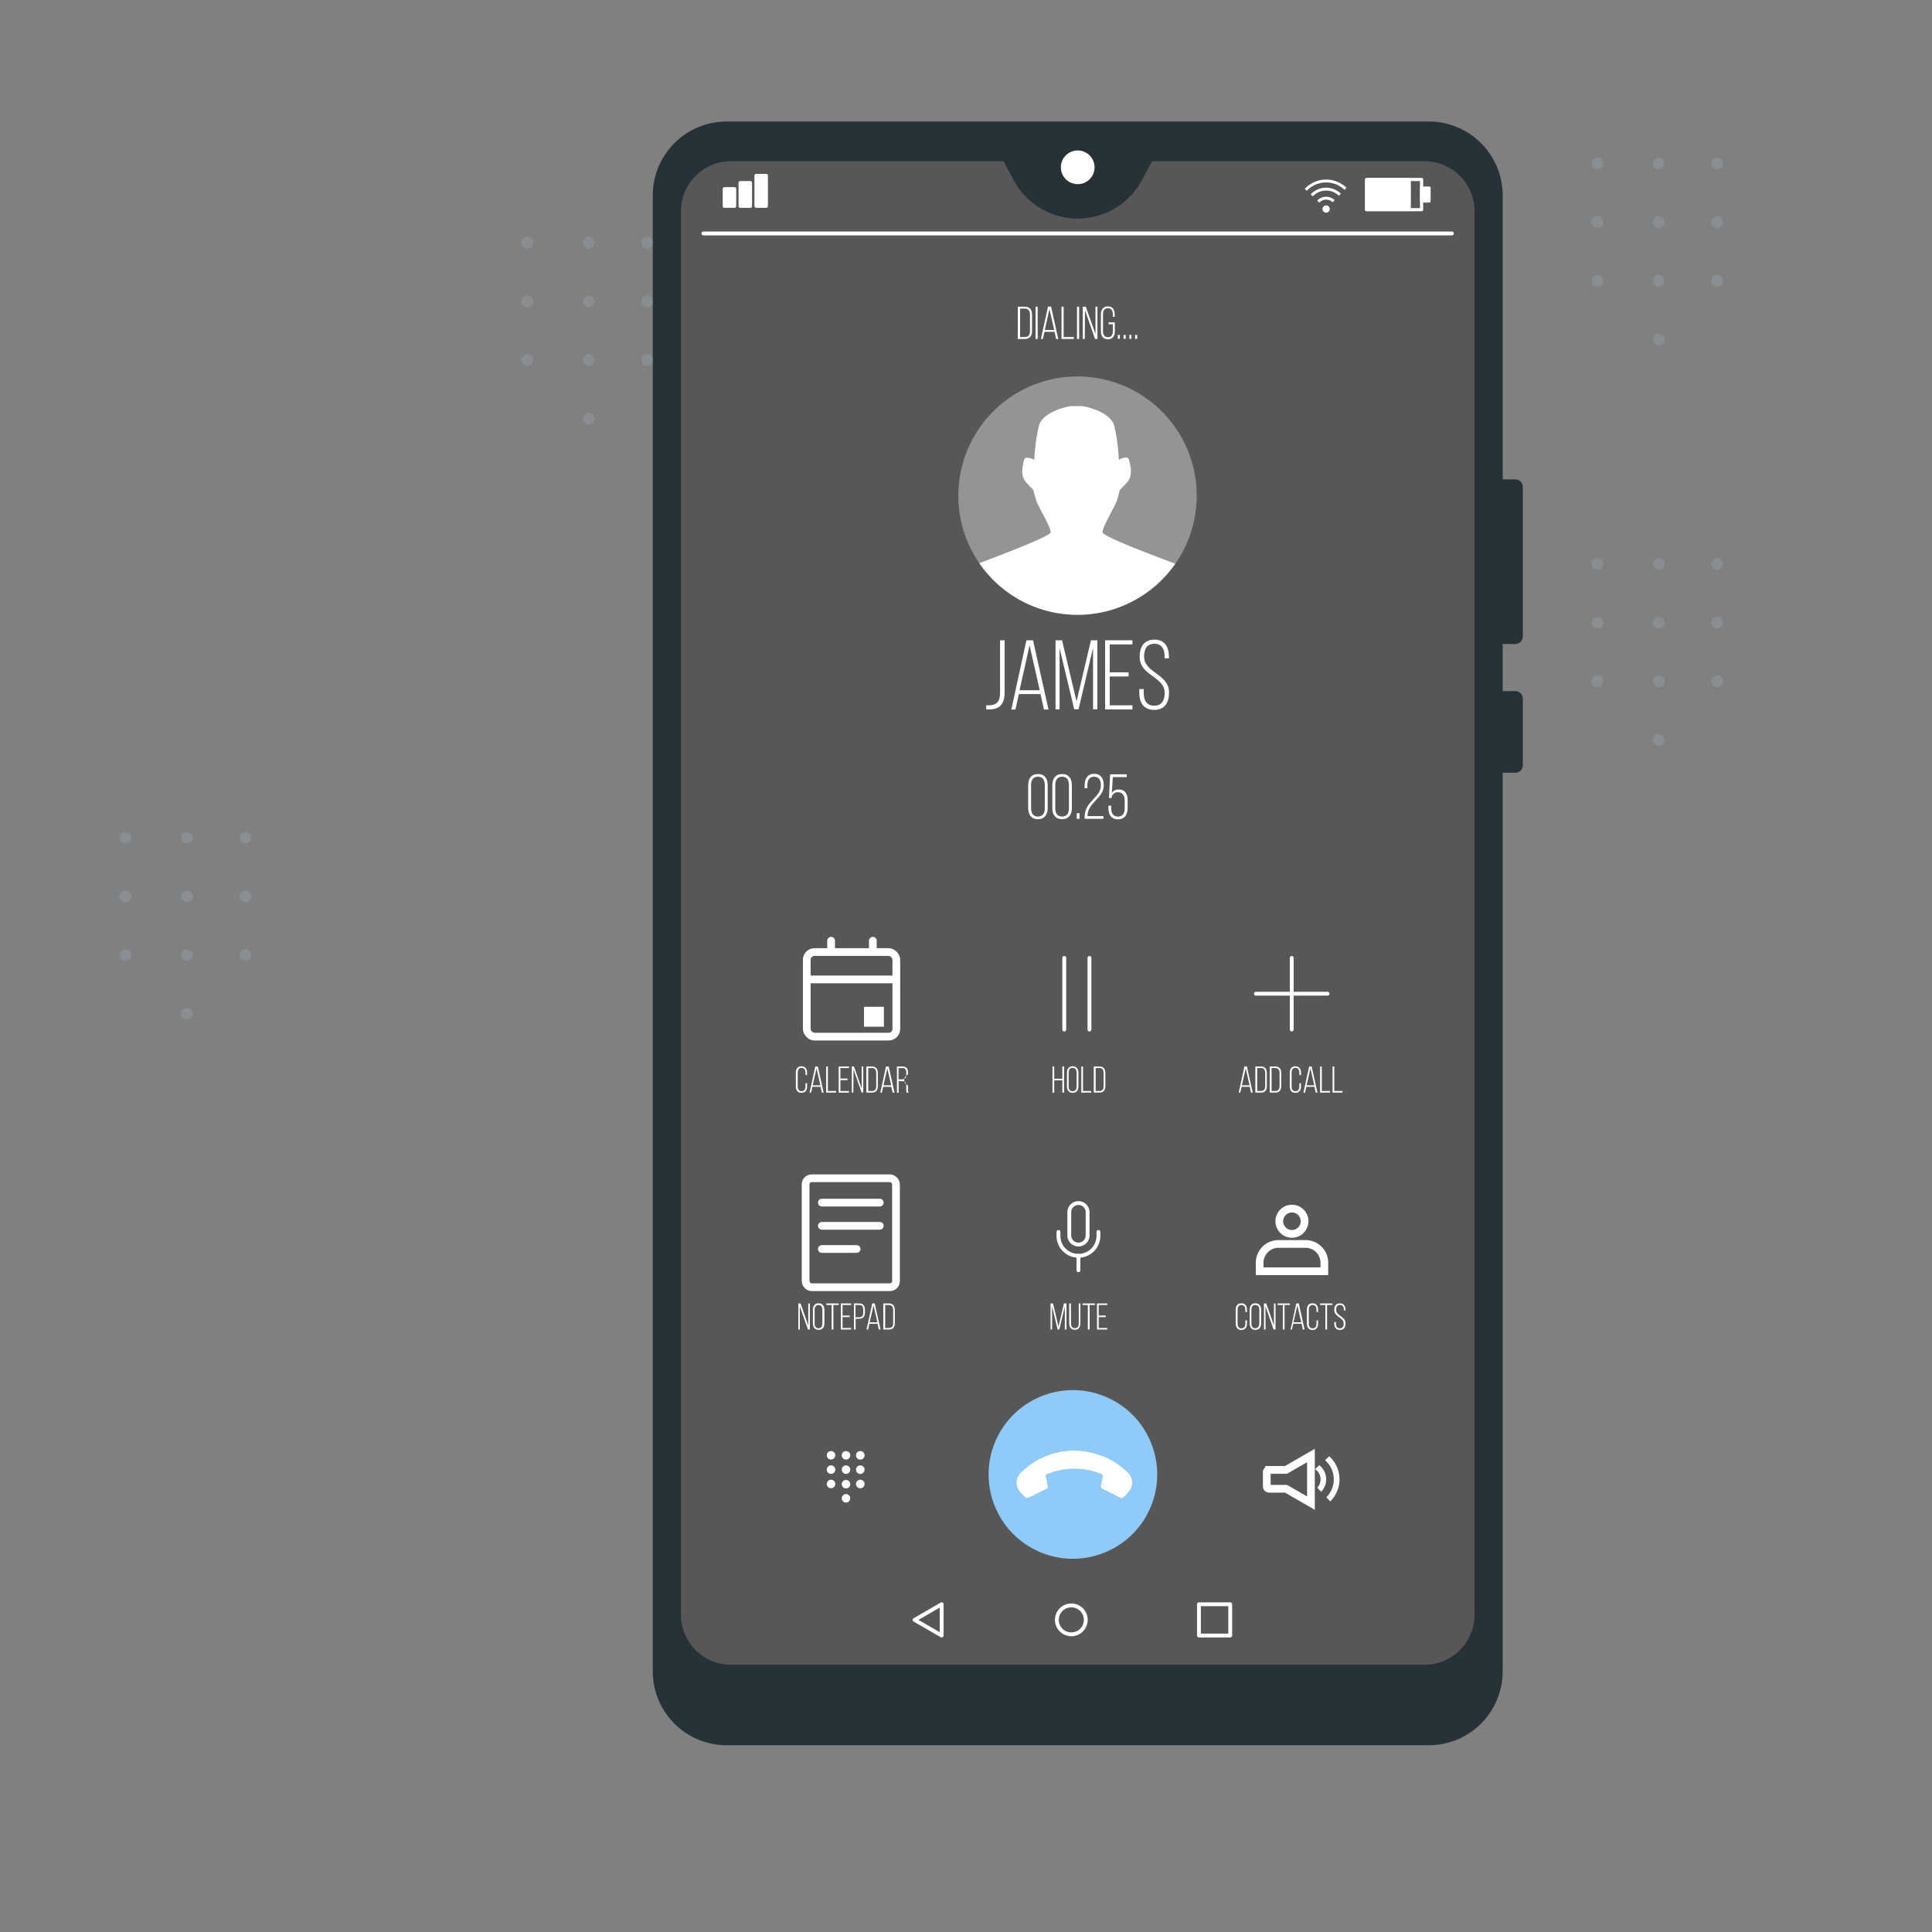 <svg xmlns="http://www.w3.org/2000/svg" viewBox="0 0 500 500"><rect x="0" y="0" width="500" height="500" fill="#808080" stroke="none"/><g id="freepik--Graphics--inject-39"><path d="M413.41,147.45a1.51,1.51,0,1,1,1.51-1.51A1.51,1.51,0,0,1,413.41,147.45Z" style="fill:#888e92"></path><path d="M429.29,147.45a1.51,1.51,0,1,1,1.51-1.51A1.51,1.51,0,0,1,429.29,147.45Z" style="fill:#888e92"></path><path d="M444.4,147.45a1.51,1.51,0,1,1,1.51-1.51A1.51,1.51,0,0,1,444.4,147.45Z" style="fill:#888e92"></path><path d="M413.41,162.64a1.52,1.52,0,1,1,1.51-1.52A1.52,1.52,0,0,1,413.41,162.64Z" style="fill:#888e92"></path><path d="M429.29,162.64a1.52,1.52,0,1,1,1.51-1.52A1.52,1.52,0,0,1,429.29,162.64Z" style="fill:#888e92"></path><path d="M444.4,162.64a1.52,1.52,0,1,1,1.51-1.52A1.52,1.52,0,0,1,444.4,162.64Z" style="fill:#888e92"></path><circle cx="413.41" cy="176.3" r="1.51" style="fill:#888e92"></circle><circle cx="429.29" cy="176.3" r="1.51" style="fill:#888e92"></circle><circle cx="444.4" cy="176.3" r="1.51" style="fill:#888e92"></circle><path d="M429.29,193a1.52,1.52,0,1,1,1.51-1.51A1.52,1.52,0,0,1,429.29,193Z" style="fill:#888e92"></path><circle cx="413.41" cy="42.3" r="1.51" style="fill:#888e92"></circle><circle cx="429.29" cy="42.3" r="1.51" style="fill:#888e92"></circle><circle cx="444.4" cy="42.3" r="1.51" style="fill:#888e92"></circle><path d="M413.41,59a1.52,1.52,0,1,1,1.51-1.51A1.52,1.52,0,0,1,413.41,59Z" style="fill:#888e92"></path><path d="M429.29,59a1.52,1.52,0,1,1,1.51-1.51A1.52,1.52,0,0,1,429.29,59Z" style="fill:#888e92"></path><path d="M444.4,59a1.52,1.52,0,1,1,1.51-1.51A1.52,1.52,0,0,1,444.4,59Z" style="fill:#888e92"></path><path d="M413.41,74.18a1.52,1.52,0,1,1,1.51-1.51A1.52,1.52,0,0,1,413.41,74.18Z" style="fill:#888e92"></path><path d="M429.29,74.18a1.52,1.52,0,1,1,1.51-1.51A1.52,1.52,0,0,1,429.29,74.18Z" style="fill:#888e92"></path><path d="M444.4,74.18a1.52,1.52,0,1,1,1.51-1.51A1.52,1.52,0,0,1,444.4,74.18Z" style="fill:#888e92"></path><circle cx="429.29" cy="87.85" r="1.51" style="fill:#888e92"></circle><path d="M32.5,218.33A1.52,1.52,0,1,1,34,216.82,1.52,1.52,0,0,1,32.5,218.33Z" style="fill:#888e92"></path><path d="M48.38,218.33a1.52,1.52,0,1,1,1.51-1.51A1.52,1.52,0,0,1,48.38,218.33Z" style="fill:#888e92"></path><path d="M63.49,218.33A1.52,1.52,0,1,1,65,216.82,1.52,1.52,0,0,1,63.49,218.33Z" style="fill:#888e92"></path><path d="M32.5,233.51A1.51,1.51,0,1,1,34,232,1.52,1.52,0,0,1,32.5,233.51Z" style="fill:#888e92"></path><circle cx="48.38" cy="232" r="1.51" style="fill:#888e92"></circle><path d="M63.49,233.51A1.51,1.51,0,1,1,65,232,1.52,1.52,0,0,1,63.49,233.51Z" style="fill:#888e92"></path><path d="M32.5,248.7A1.52,1.52,0,1,1,34,247.18,1.52,1.52,0,0,1,32.5,248.7Z" style="fill:#888e92"></path><path d="M48.38,248.7a1.52,1.52,0,1,1,1.51-1.52A1.52,1.52,0,0,1,48.38,248.7Z" style="fill:#888e92"></path><path d="M63.49,248.7A1.52,1.52,0,1,1,65,247.18,1.52,1.52,0,0,1,63.49,248.7Z" style="fill:#888e92"></path><path d="M48.38,263.88a1.52,1.52,0,1,1,1.51-1.52A1.52,1.52,0,0,1,48.38,263.88Z" style="fill:#888e92"></path><path d="M136.5,64.33A1.52,1.52,0,1,1,138,62.82,1.52,1.52,0,0,1,136.5,64.33Z" style="fill:#888e92"></path><path d="M152.38,64.33a1.52,1.52,0,1,1,1.51-1.51A1.52,1.52,0,0,1,152.38,64.33Z" style="fill:#888e92"></path><path d="M167.49,64.33A1.52,1.52,0,1,1,169,62.82,1.52,1.52,0,0,1,167.49,64.33Z" style="fill:#888e92"></path><path d="M136.5,79.51A1.51,1.51,0,1,1,138,78,1.52,1.52,0,0,1,136.5,79.51Z" style="fill:#888e92"></path><circle cx="152.38" cy="78" r="1.51" style="fill:#888e92"></circle><path d="M167.49,79.51A1.51,1.51,0,1,1,169,78,1.52,1.52,0,0,1,167.49,79.51Z" style="fill:#888e92"></path><path d="M136.5,94.7A1.52,1.52,0,1,1,138,93.18,1.52,1.52,0,0,1,136.5,94.7Z" style="fill:#888e92"></path><path d="M152.38,94.7a1.52,1.52,0,1,1,1.51-1.52A1.52,1.52,0,0,1,152.38,94.7Z" style="fill:#888e92"></path><path d="M167.49,94.7A1.52,1.52,0,1,1,169,93.18,1.52,1.52,0,0,1,167.49,94.7Z" style="fill:#888e92"></path><circle cx="152.38" cy="108.36" r="1.51" style="fill:#888e92"></circle></g><g id="freepik--Device--inject-39"><path d="M392.15,166.17a1.44,1.44,0,0,0,1.45-1.44V126a1.45,1.45,0,0,0-1.45-1.44h-3.76v-74a18.61,18.61,0,0,0-18.61-18.61H188.05a18.61,18.61,0,0,0-18.61,18.61V432.55a18.62,18.62,0,0,0,18.61,18.62H369.78a18.62,18.62,0,0,0,18.61-18.62V199.49h3.76a1.45,1.45,0,0,0,1.45-1.44V180.8a1.45,1.45,0,0,0-1.45-1.44h-3.76V166.17Zm-10,251.89a13.46,13.46,0,0,1-13.64,13.28H189.37a13.46,13.46,0,0,1-13.64-13.28V54.51a13.46,13.46,0,0,1,13.64-13.29H260l2.94,5.45a18.32,18.32,0,0,0,32,0l2.94-5.45h70.59A13.46,13.46,0,0,1,382.1,54.51Z" style="fill:#263238;stroke:#263238;stroke-linecap:round;stroke-linejoin:round"></path><path d="M283.77,43.31a4.86,4.86,0,1,0-4.86,4.85A4.85,4.85,0,0,0,283.77,43.31Z" style="fill:#fff;stroke:#263238;stroke-linecap:round;stroke-linejoin:round"></path><path d="M368.46,41.22H297.87l-2.94,5.45a18.32,18.32,0,0,1-32,0L260,41.22H189.37a13.46,13.46,0,0,0-13.64,13.29V418.06a13.46,13.46,0,0,0,13.64,13.28H368.46a13.46,13.46,0,0,0,13.64-13.28V54.51A13.46,13.46,0,0,0,368.46,41.22Z" style="fill:#575757;stroke:#263238;stroke-linecap:round;stroke-linejoin:round"></path><path d="M216.17,376.64a1.1,1.1,0,1,1-1.1-1.11A1.1,1.1,0,0,1,216.17,376.64Z" style="fill:#fff"></path><path d="M220.05,376.64a1.1,1.1,0,1,1-1.1-1.11A1.1,1.1,0,0,1,220.05,376.64Z" style="fill:#fff"></path><path d="M223.75,376.64a1.11,1.11,0,1,1-1.11-1.11A1.11,1.11,0,0,1,223.75,376.64Z" style="fill:#fff"></path><path d="M216.17,380.35a1.1,1.1,0,1,1-1.1-1.11A1.1,1.1,0,0,1,216.17,380.35Z" style="fill:#fff"></path><path d="M220.05,380.35a1.1,1.1,0,1,1-1.1-1.11A1.1,1.1,0,0,1,220.05,380.35Z" style="fill:#fff"></path><path d="M223.75,380.35a1.11,1.11,0,1,1-1.11-1.11A1.11,1.11,0,0,1,223.75,380.35Z" style="fill:#fff"></path><path d="M216.17,384.06a1.1,1.1,0,1,1-1.1-1.11A1.1,1.1,0,0,1,216.17,384.06Z" style="fill:#fff"></path><path d="M220.05,384.06A1.1,1.1,0,1,1,219,383,1.1,1.1,0,0,1,220.05,384.06Z" style="fill:#fff"></path><path d="M223.75,384.06a1.11,1.11,0,1,1-1.11-1.11A1.11,1.11,0,0,1,223.75,384.06Z" style="fill:#fff"></path><path d="M220.05,387.76a1.1,1.1,0,1,1-1.1-1.1A1.11,1.11,0,0,1,220.05,387.76Z" style="fill:#fff"></path><path d="M339.27,376.68l-6.45,3.73h-4.37a.61.61,0,0,0-.61.61v3.66a.61.61,0,0,0,.61.61h4.38l6.44,3.72Z" style="fill:none;stroke:#fff;stroke-linecap:round;stroke-miterlimit:10;stroke-width:2px"></path><path d="M345.18,382.85a6.56,6.56,0,0,1-1.92,4.65l1,1.07a8,8,0,0,0-.26-11.68l-1.09,1A6.58,6.58,0,0,1,345.18,382.85Z" style="fill:#fff"></path><path d="M341.76,382.85a3.14,3.14,0,0,1-.85,2.15l1,1.08a4.63,4.63,0,0,0-.48-6.88l-1.11,1A3.17,3.17,0,0,1,341.76,382.85Z" style="fill:#fff"></path><polygon points="236.69 419.23 243.7 423.27 243.7 415.18 236.69 419.23" style="fill:none;stroke:#fff;stroke-linecap:round;stroke-linejoin:round"></polygon><path d="M281,419.23a3.74,3.74,0,1,0-3.73,3.73A3.74,3.74,0,0,0,281,419.23Z" style="fill:none;stroke:#fff;stroke-linecap:round;stroke-linejoin:round"></path><rect x="310.29" y="415.18" width="8.09" height="8.09" style="fill:none;stroke:#fff;stroke-linecap:round;stroke-linejoin:round"></rect><rect x="353.67" y="46.45" width="14.23" height="7.81" style="fill:none;stroke:#fff;stroke-linecap:round;stroke-linejoin:round;stroke-width:0.821px"></rect><rect x="353.67" y="46.45" width="11.1" height="7.81" style="fill:#fff;stroke:#fff;stroke-linecap:round;stroke-linejoin:round;stroke-width:0.725px"></rect><rect x="367.87" y="48.63" width="2.01" height="3.44" style="fill:#fff;stroke:#fff;stroke-linecap:round;stroke-linejoin:round;stroke-width:0.725px"></rect><rect x="187.48" y="48.87" width="2.61" height="4.47" style="fill:#fff;stroke:#fff;stroke-linecap:round;stroke-linejoin:round;stroke-width:0.883px"></rect><rect x="191.58" y="47.3" width="2.61" height="6.05" style="fill:#fff;stroke:#fff;stroke-linecap:round;stroke-linejoin:round;stroke-width:0.883px"></rect><rect x="195.69" y="45.44" width="2.61" height="7.9" style="fill:#fff;stroke:#fff;stroke-linecap:round;stroke-linejoin:round;stroke-width:0.883px"></rect><line x1="182.04" y1="60.42" x2="375.75" y2="60.42" style="fill:none;stroke:#fff;stroke-linecap:round;stroke-linejoin:round"></line><path d="M344.14,54.1a.94.94,0,1,0-.94.94A.94.94,0,0,0,344.14,54.1Z" style="fill:#fff"></path><path d="M338.21,49.37a6.86,6.86,0,0,1,9.74-.24l.52-.54a7.6,7.6,0,0,0-10.8.27Z" style="fill:#fff"></path><path d="M339.2,50.3l.55.52a4.73,4.73,0,0,1,6.74-.17l.52-.54a5.49,5.49,0,0,0-7.81.19Z" style="fill:#fff"></path><path d="M340.9,51.92l.54.51a2.41,2.41,0,0,1,1.76-.76,2.46,2.46,0,0,1,1.68.67l.52-.54a3.22,3.22,0,0,0-2.2-.88A3.13,3.13,0,0,0,340.9,51.92Z" style="fill:#fff"></path><circle cx="278.85" cy="128.26" r="30.85" transform="translate(107.18 382.7) rotate(-80.69)" style="fill:#949494"></circle><path d="M253.43,145.74a30.85,30.85,0,0,0,50.74.14c-3.77-1.4-18.84-7-18.84-8.13,0-1.25,2.09-4.69,3.58-7.81a25.07,25.07,0,0,0,.89-3.13l1.79-1.87c1.79-1.88.9-4.69.6-5.94s-2.31-.19-2.64,0a45.47,45.47,0,0,0-1.24-9c-1.05-3.31-7-4.8-8.35-4.9v0h-2.69v0c-1.39.1-7.3,1.59-8.35,4.9a45.47,45.47,0,0,0-1.24,9c-.33-.17-2.37-1.13-2.64,0s-1.19,4.06.6,5.94l1.79,1.87a25.07,25.07,0,0,0,.89,3.13c1.49,3.12,3.58,6.56,3.58,7.81C271.9,138.81,257.73,144.14,253.43,145.74Z" style="fill:#fff"></path><path d="M255.24,182.51a6.08,6.08,0,0,0,1.05,0c1.68-.12,2.52-1,2.52-3.22V165.7H260v13.49c0,3.14-1.41,4.29-3.58,4.39a7.61,7.61,0,0,1-1.17,0Z" style="fill:#fff"></path><path d="M263.69,179.62l-.89,4h-1.07l3.91-17.91h1.71l4,17.91h-1.17l-.9-4Zm.18-1h5.21L266.45,167Z" style="fill:#fff"></path><path d="M279.13,183.56H278l-3.78-15.82v15.84h-1.05V165.7h1.69l3.75,15.81,3.73-15.81H284v17.88h-1.12V167.69Z" style="fill:#fff"></path><path d="M292.08,174v1.07H287.2v7.46h5.88v1.07H286V165.7h7.06v1.07H287.2V174Z" style="fill:#fff"></path><path d="M302.53,170v.38H301.4v-.46c0-1.89-.71-3.32-2.65-3.32s-2.66,1.4-2.66,3.29c0,4.35,6.46,4.42,6.46,9.35,0,2.59-1.12,4.48-3.85,4.48s-3.86-1.89-3.86-4.48v-.91H296v1c0,1.92.74,3.3,2.71,3.3s2.71-1.38,2.71-3.3c0-4.29-6.47-4.37-6.47-9.35,0-2.68,1.18-4.42,3.81-4.45S302.53,167.44,302.53,170Z" style="fill:#fff"></path><path d="M266.09,203.23c0-1.7.77-2.91,2.53-2.91s2.52,1.21,2.52,2.91v5.87c0,1.68-.77,2.91-2.52,2.91s-2.53-1.23-2.53-2.91Zm.75,5.9c0,1.27.51,2.19,1.78,2.19s1.77-.92,1.77-2.19v-5.95c0-1.25-.51-2.17-1.77-2.17s-1.78.92-1.78,2.17Z" style="fill:#fff"></path><path d="M272.34,203.23c0-1.7.78-2.91,2.53-2.91s2.53,1.21,2.53,2.91v5.87c0,1.68-.77,2.91-2.53,2.91s-2.53-1.23-2.53-2.91Zm.76,5.9c0,1.27.51,2.19,1.77,2.19s1.77-.92,1.77-2.19v-5.95c0-1.25-.5-2.17-1.77-2.17s-1.77.92-1.77,2.17Z" style="fill:#fff"></path><path d="M279.39,210.46v1.45h-.74v-1.45Z" style="fill:#fff"></path><path d="M285.66,203.24c0,3.32-4.16,4.47-4.21,7.85v.13h4.11v.69H280.7v-.56c0-4,4.2-4.92,4.2-8.08,0-1.32-.44-2.26-1.75-2.26s-1.73,1-1.73,2.22V204h-.72v-.74c0-1.65.71-3,2.48-3S285.66,201.57,285.66,203.24Z" style="fill:#fff"></path><path d="M287.74,205.21a2,2,0,0,1,1.86-.88c1.59,0,2.23,1.21,2.23,2.8v2c0,1.66-.74,2.91-2.5,2.91s-2.47-1.25-2.47-2.91v-.62h.72v.65c0,1.24.49,2.17,1.74,2.17s1.75-.93,1.75-2.17V207.2c0-1.23-.49-2.17-1.75-2.17a1.6,1.6,0,0,0-1.64,1.31v.2H287l.3-6.14h4.31v.71H288Z" style="fill:#fff"></path><rect x="208.79" y="246.39" width="23.18" height="21.89" rx="2" style="fill:none;stroke:#fff;stroke-miterlimit:10;stroke-width:2px"></rect><line x1="209.43" y1="253.47" x2="231.97" y2="253.47" style="fill:none;stroke:#fff;stroke-miterlimit:10;stroke-width:2px"></line><rect x="223.6" y="260.56" width="5.15" height="5.15" style="fill:#fff"></rect><line x1="215.09" y1="246.16" x2="215.09" y2="243.46" style="fill:none;stroke:#fff;stroke-linecap:round;stroke-miterlimit:10;stroke-width:2px"></line><line x1="225.89" y1="246.16" x2="225.89" y2="243.46" style="fill:none;stroke:#fff;stroke-linecap:round;stroke-miterlimit:10;stroke-width:2px"></line><rect x="208.49" y="304.94" width="23.39" height="28.19" rx="1.55" style="fill:none;stroke:#fff;stroke-linecap:round;stroke-miterlimit:10;stroke-width:2px"></rect><line x1="212.69" y1="311.24" x2="227.69" y2="311.24" style="fill:none;stroke:#fff;stroke-linecap:round;stroke-miterlimit:10;stroke-width:2px"></line><line x1="212.69" y1="317.24" x2="227.69" y2="317.24" style="fill:none;stroke:#fff;stroke-linecap:round;stroke-miterlimit:10;stroke-width:2px"></line><line x1="212.69" y1="323.24" x2="221.69" y2="323.24" style="fill:none;stroke:#fff;stroke-linecap:round;stroke-miterlimit:10;stroke-width:2px"></line><path d="M284.27,318.82v1A5.16,5.16,0,0,1,279.1,325h0a5.17,5.17,0,0,1-5.17-5.17v-1" style="fill:none;stroke:#fff;stroke-linecap:round;stroke-miterlimit:10"></path><path d="M279.1,322.09h0a2.37,2.37,0,0,1-2.37-2.37v-6a2.37,2.37,0,0,1,2.37-2.37h0a2.37,2.37,0,0,1,2.37,2.37v6A2.37,2.37,0,0,1,279.1,322.09Z" style="fill:none;stroke:#fff;stroke-linecap:round;stroke-miterlimit:10"></path><line x1="279.1" y1="324.98" x2="279.1" y2="328.74" style="fill:none;stroke:#fff;stroke-linecap:round;stroke-miterlimit:10"></line><path d="M337.62,316.06a3.27,3.27,0,1,1-3.27-3.27A3.26,3.26,0,0,1,337.62,316.06Z" style="fill:none;stroke:#fff;stroke-linecap:round;stroke-miterlimit:10;stroke-width:2px"></path><path d="M330.87,321.93h7a4.87,4.87,0,0,1,4.87,4.87V329a0,0,0,0,1,0,0H326a0,0,0,0,1,0,0V326.8A4.87,4.87,0,0,1,330.87,321.93Z" style="fill:none;stroke:#fff;stroke-linecap:round;stroke-miterlimit:10;stroke-width:2px"></path><line x1="275.43" y1="247.9" x2="275.43" y2="266.44" style="fill:none;stroke:#fff;stroke-linecap:round;stroke-miterlimit:10"></line><line x1="281.95" y1="247.9" x2="281.95" y2="266.44" style="fill:none;stroke:#fff;stroke-linecap:round;stroke-miterlimit:10"></line><line x1="334.3" y1="247.9" x2="334.3" y2="266.44" style="fill:none;stroke:#fff;stroke-linecap:round;stroke-miterlimit:10"></line><line x1="343.57" y1="257.17" x2="325.03" y2="257.17" style="fill:none;stroke:#fff;stroke-linecap:round;stroke-miterlimit:10"></line><path d="M208.88,277.66v.56h-.43v-.59c0-.72-.28-1.27-1-1.27s-1,.55-1,1.27v3.52c0,.72.28,1.26,1,1.26s1-.54,1-1.26v-.81h.43v.78c0,1-.43,1.7-1.46,1.7s-1.46-.73-1.46-1.7v-3.46c0-1,.43-1.71,1.46-1.71S208.88,276.69,208.88,277.66Z" style="fill:#fff"></path><path d="M210.25,281.27l-.34,1.5h-.4L211,276h.65l1.5,6.77h-.44l-.34-1.5Zm.07-.39h2l-1-4.37Z" style="fill:#fff"></path><path d="M213.81,282.77V276h.45v6.35h2.12v.41Z" style="fill:#fff"></path><path d="M219.33,279.14v.4h-1.84v2.82h2.22v.41h-2.66V276h2.66v.41h-2.22v2.72Z" style="fill:#fff"></path><path d="M220.84,282.77h-.4V276H221l2,5.7V276h.41v6.76H223l-2.12-6Z" style="fill:#fff"></path><path d="M225.7,276c1,0,1.49.69,1.49,1.68v3.4c0,1-.45,1.68-1.49,1.68h-1.49V276Zm0,6.35c.75,0,1.06-.51,1.06-1.25v-3.44c0-.74-.32-1.25-1.06-1.25h-1v5.94Z" style="fill:#fff"></path><path d="M228.57,281.27l-.34,1.5h-.41L229.3,276H230l1.5,6.77H231l-.34-1.5Zm.07-.39h2l-1-4.37Z" style="fill:#fff"></path><path d="M233.54,276c1,0,1.45.57,1.45,1.53v.58a1.48,1.48,0,0,0,0,2.78V282a1.57,1.57,0,0,0,.16.81h-.46a1.56,1.56,0,0,1-.15-.81v-1.07c0-.89-.49-1.14-1.26-1.14h-.71v3h-.44V276Zm-.25,3.33c.79,0,1.25-.22,1.25-1.13v-.64c0-.72-.28-1.15-1-1.15h-1v2.92Z" style="fill:#fff"></path><path d="M272.83,279.59v3.18h-.45V276h.45v3.18h2.1V276h.46v6.76h-.46v-3.18Z" style="fill:#fff"></path><path d="M276.13,277.66c0-1,.45-1.71,1.48-1.71s1.49.73,1.49,1.71v3.46c0,1-.45,1.7-1.49,1.7s-1.48-.72-1.48-1.7Zm.44,3.49c0,.73.29,1.27,1,1.27s1.05-.54,1.05-1.27v-3.52c0-.73-.3-1.27-1.05-1.27s-1,.54-1,1.27Z" style="fill:#fff"></path><path d="M279.84,282.77V276h.44v6.35h2.13v.41Z" style="fill:#fff"></path><path d="M284.56,276c1,0,1.5.69,1.5,1.68v3.4c0,1-.46,1.68-1.5,1.68h-1.49V276Zm0,6.35c.75,0,1.06-.51,1.06-1.25v-3.44c0-.74-.32-1.25-1.06-1.25h-1v5.94Z" style="fill:#fff"></path><path d="M321.32,281.27l-.34,1.5h-.4l1.47-6.77h.65l1.5,6.77h-.44l-.34-1.5Zm.07-.39h2l-1-4.37Z" style="fill:#fff"></path><path d="M326.37,276c1,0,1.49.69,1.49,1.68v3.4c0,1-.45,1.68-1.49,1.68h-1.49V276Zm0,6.35c.75,0,1.06-.51,1.06-1.25v-3.44c0-.74-.32-1.25-1.06-1.25h-1v5.94Z" style="fill:#fff"></path><path d="M330.09,276c1,0,1.49.69,1.49,1.68v3.4c0,1-.45,1.68-1.49,1.68H328.6V276Zm0,6.35c.75,0,1.06-.51,1.06-1.25v-3.44c0-.74-.32-1.25-1.06-1.25h-1v5.94Z" style="fill:#fff"></path><path d="M336.7,277.66v.56h-.43v-.59c0-.72-.27-1.27-1-1.27s-1,.55-1,1.27v3.52c0,.72.28,1.26,1,1.26s1-.54,1-1.26v-.81h.43v.78c0,1-.43,1.7-1.46,1.7s-1.45-.73-1.45-1.7v-3.46c0-1,.42-1.71,1.45-1.71S336.7,276.69,336.7,277.66Z" style="fill:#fff"></path><path d="M338.07,281.27l-.34,1.5h-.4l1.48-6.77h.64l1.51,6.77h-.45l-.33-1.5Zm.07-.39h2l-1-4.37Z" style="fill:#fff"></path><path d="M341.64,282.77V276h.44v6.35h2.12v.41Z" style="fill:#fff"></path><path d="M344.87,282.77V276h.44v6.35h2.13v.41Z" style="fill:#fff"></path><path d="M322.72,339v.56h-.43V339c0-.72-.28-1.27-1-1.27s-1,.55-1,1.27v3.51c0,.73.28,1.27,1,1.27s1-.54,1-1.27v-.8h.43v.77c0,1-.43,1.71-1.46,1.71s-1.46-.73-1.46-1.71V339c0-1,.43-1.71,1.46-1.71S322.72,338,322.72,339Z" style="fill:#fff"></path><path d="M323.41,339c0-1,.46-1.71,1.48-1.71s1.5.72,1.5,1.71v3.45c0,1-.46,1.71-1.5,1.71s-1.48-.72-1.48-1.71Zm.45,3.48c0,.74.29,1.28,1,1.28s1.05-.54,1.05-1.28V339c0-.73-.3-1.27-1.05-1.27s-1,.54-1,1.27Z" style="fill:#fff"></path><path d="M327.53,344.08h-.41v-6.75h.58l2,5.7v-5.7h.4v6.75h-.49l-2.11-6Z" style="fill:#fff"></path><path d="M332,344.08v-6.35h-1.37v-.4h3.19v.4h-1.38v6.35Z" style="fill:#fff"></path><path d="M334.69,342.59l-.34,1.49H334l1.48-6.76h.64l1.51,6.76h-.45l-.33-1.49Zm.07-.39h2l-1-4.37Z" style="fill:#fff"></path><path d="M341.13,339v.56h-.42V339c0-.72-.28-1.27-1-1.27s-1,.55-1,1.27v3.51c0,.73.28,1.27,1,1.27s1-.54,1-1.27v-.8h.42v.77c0,1-.42,1.71-1.46,1.71s-1.45-.73-1.45-1.71V339c0-1,.42-1.71,1.45-1.71S341.13,338,341.13,339Z" style="fill:#fff"></path><path d="M343,344.08v-6.35h-1.37v-.4h3.19v.4h-1.38v6.35Z" style="fill:#fff"></path><path d="M348.22,339v.14h-.43v-.17c0-.71-.26-1.25-1-1.25s-1,.53-1,1.24c0,1.64,2.44,1.67,2.44,3.53,0,1-.43,1.69-1.46,1.69s-1.46-.71-1.46-1.69v-.34h.43v.37c0,.73.28,1.25,1,1.25s1-.52,1-1.25c0-1.62-2.45-1.65-2.45-3.53,0-1,.45-1.67,1.44-1.68S348.22,338,348.22,339Z" style="fill:#fff"></path><path d="M274.15,344.08h-.44l-1.43-6v6h-.4v-6.75h.64l1.42,6,1.41-6H276v6.75h-.42v-6Z" style="fill:#fff"></path><path d="M277.18,342.45c0,.73.27,1.29,1,1.29s1-.56,1-1.29v-5.12h.42v5.1c0,1-.41,1.71-1.44,1.71s-1.45-.74-1.45-1.71v-5.1h.44Z" style="fill:#fff"></path><path d="M281.53,344.08v-6.35h-1.37v-.4h3.19v.4H282v6.35Z" style="fill:#fff"></path><path d="M286.19,340.46v.4h-1.84v2.82h2.22v.4H283.9v-6.75h2.67v.4h-2.22v2.73Z" style="fill:#fff"></path><path d="M207,344.08h-.4v-6.75h.58l2,5.7v-5.7h.41v6.75h-.49l-2.12-6Z" style="fill:#fff"></path><path d="M210.38,339c0-1,.46-1.71,1.48-1.71s1.5.72,1.5,1.71v3.45c0,1-.46,1.71-1.5,1.71s-1.48-.72-1.48-1.71Zm.45,3.48c0,.74.29,1.28,1,1.28s1-.54,1-1.28V339c0-.73-.3-1.27-1-1.27s-1,.54-1,1.27Z" style="fill:#fff"></path><path d="M215.23,344.08v-6.35h-1.37v-.4h3.2v.4h-1.38v6.35Z" style="fill:#fff"></path><path d="M219.89,340.46v.4h-1.84v2.82h2.22v.4h-2.66v-6.75h2.66v.4h-2.22v2.73Z" style="fill:#fff"></path><path d="M222.4,337.33c1,0,1.44.66,1.44,1.64v.73c0,1.07-.49,1.6-1.56,1.6h-.84v2.78H221v-6.75Zm-.12,3.57c.78,0,1.12-.35,1.12-1.17v-.79c0-.73-.25-1.21-1-1.21h-1v3.17Z" style="fill:#fff"></path><path d="M225,342.59l-.33,1.49h-.41l1.48-6.76h.64l1.51,6.76h-.45l-.33-1.49Zm.07-.39h2l-1-4.37Z" style="fill:#fff"></path><path d="M230.08,337.33c1,0,1.5.68,1.5,1.68v3.4c0,1-.45,1.67-1.5,1.67H228.6v-6.75Zm0,6.35c.76,0,1.07-.51,1.07-1.25V339c0-.74-.32-1.26-1.07-1.26h-1v5.95Z" style="fill:#fff"></path><circle cx="277.66" cy="381.57" r="21.82" transform="translate(-180.51 494.57) rotate(-67.81)" style="fill:#90CAF9"></circle><path d="M291.38,386.82a13.48,13.48,0,0,0,1.14-1.5,3.49,3.49,0,0,0-.67-4.19,18.94,18.94,0,0,0-9-5.05,19.32,19.32,0,0,0-18.56,5,3.51,3.51,0,0,0-.37,4.86,12.17,12.17,0,0,0,1.56,1.57.79.79,0,0,0,.72,0c1.5-.71,3-1.48,4.46-2.21a.65.65,0,0,0,.41-.86c-.17-.74-.28-1.49-.45-2.23a.61.61,0,0,1,.44-.82,18.33,18.33,0,0,1,13.92,0,.59.59,0,0,1,.43.78c-.16.72-.26,1.45-.45,2.16a.79.79,0,0,0,.52,1c1.2.56,2.38,1.17,3.56,1.76C290.55,387.89,290.15,387.92,291.38,386.82Z" style="fill:#fff"></path><path d="M291.38,386.82c-1.23,1.1-.83,1.07-2.3.33-1.18-.59-2.36-1.2-3.56-1.76a.79.79,0,0,1-.52-1c.19-.71.29-1.44.45-2.16a.59.59,0,0,0-.43-.78,18.33,18.33,0,0,0-13.92,0,.61.61,0,0,0-.44.82c.17.74.28,1.49.45,2.23a.65.65,0,0,1-.41.86c-1.49.73-3,1.5-4.46,2.21a.79.79,0,0,1-.72,0,12.17,12.17,0,0,1-1.56-1.57,3.51,3.51,0,0,1,.37-4.86,19.32,19.32,0,0,1,18.56-5,18.94,18.94,0,0,1,9,5.05,3.49,3.49,0,0,1,.67,4.19A13.48,13.48,0,0,1,291.38,386.82Z" style="fill:#fff"></path><path d="M265.24,79.37c1.29,0,1.85.84,1.85,2.08v4.2c0,1.24-.56,2.08-1.85,2.08H263.4V79.37Zm0,7.86c.94,0,1.32-.63,1.32-1.55V81.42c0-.92-.39-1.55-1.32-1.55H264v7.36Z" style="fill:#fff"></path><path d="M268.55,79.37v8.36H268V79.37Z" style="fill:#fff"></path><path d="M270.31,85.88l-.42,1.85h-.5l1.83-8.38h.8l1.86,8.38h-.55l-.42-1.85Zm.08-.48h2.44L271.6,80Z" style="fill:#fff"></path><path d="M274.72,87.73V79.37h.55v7.86h2.63v.5Z" style="fill:#fff"></path><path d="M279.28,79.37v8.36h-.55V79.37Z" style="fill:#fff"></path><path d="M280.74,87.73h-.51V79.37H281l2.51,7.06V79.37h.5v8.36h-.61l-2.61-7.46Z" style="fill:#fff"></path><path d="M288.48,81.41V82H288v-.66c0-.89-.35-1.57-1.27-1.57s-1.27.68-1.27,1.57v4.36c0,.89.35,1.56,1.27,1.56s1.27-.67,1.27-1.56V83.92h-1.11v-.5h1.63v2.27c0,1.21-.52,2.12-1.8,2.12s-1.81-.91-1.81-2.12V81.41c0-1.21.53-2.12,1.81-2.12S288.48,80.2,288.48,81.41Z" style="fill:#fff"></path><path d="M289.82,86.68v1h-.53v-1Z" style="fill:#fff"></path><path d="M291.32,86.68v1h-.54v-1Z" style="fill:#fff"></path><path d="M292.81,86.68v1h-.53v-1Z" style="fill:#fff"></path><path d="M294.31,86.68v1h-.54v-1Z" style="fill:#fff"></path></g></svg>